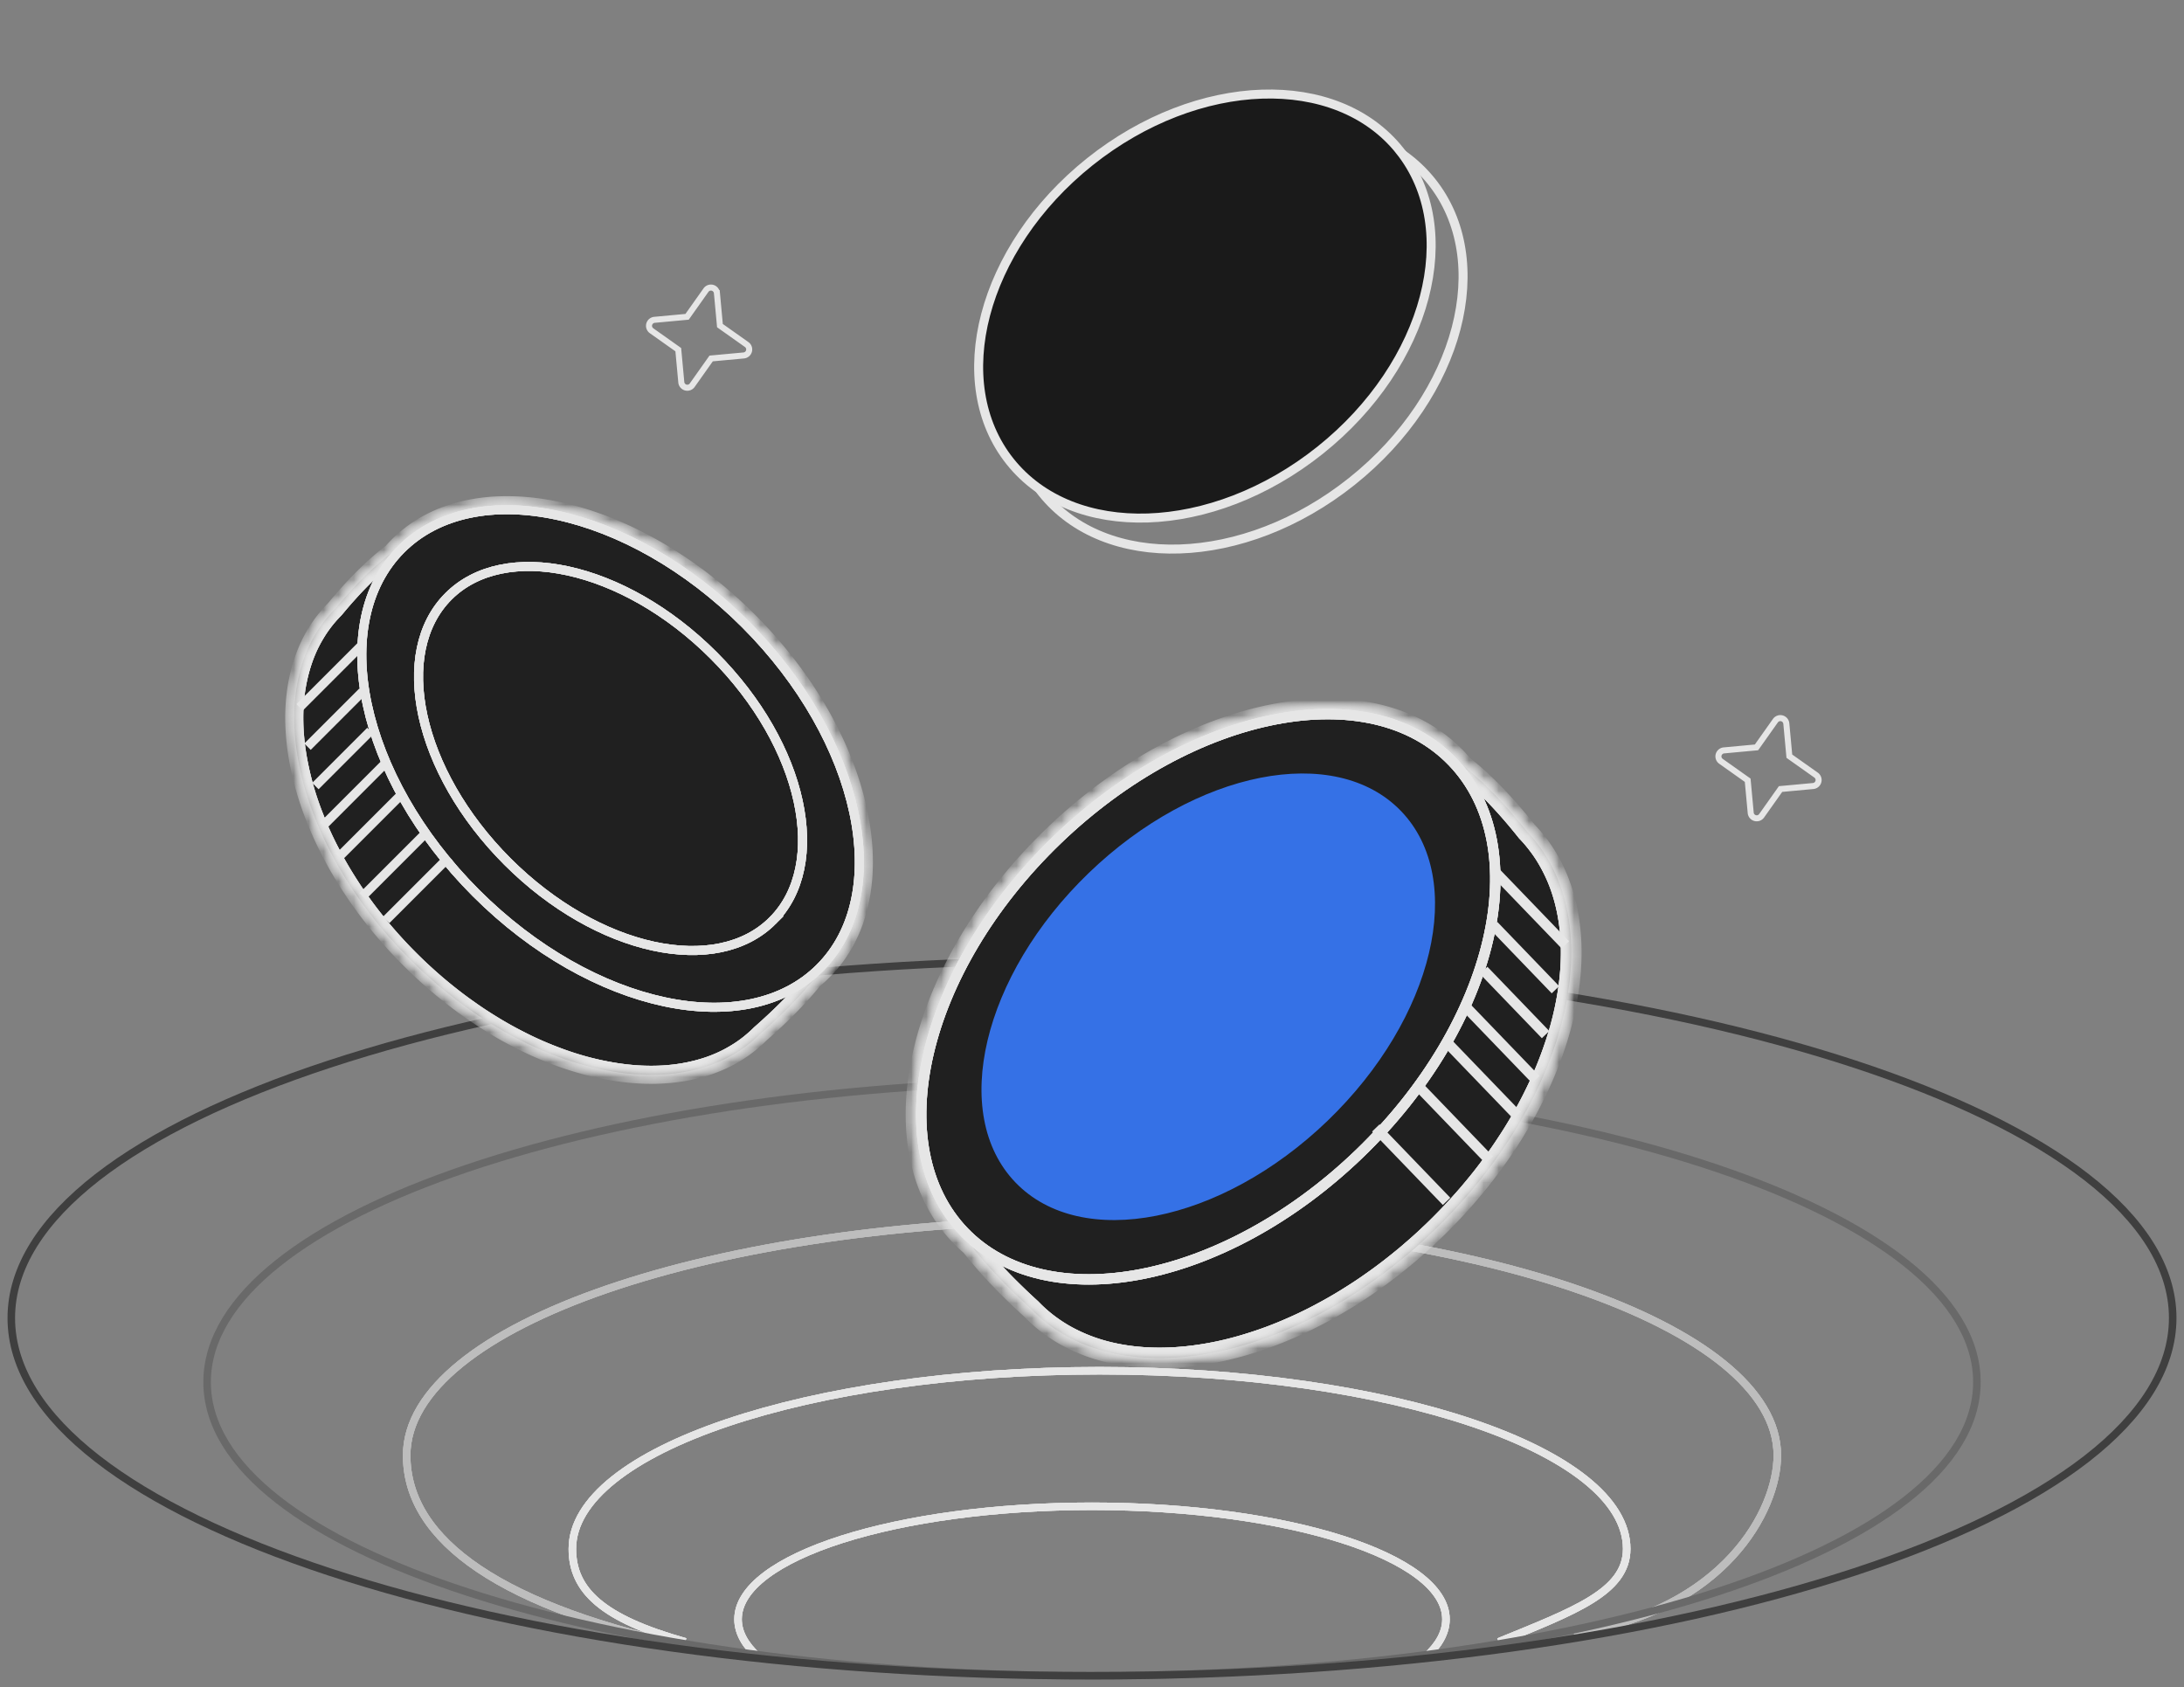 <svg width="145" height="112" fill="none" xmlns="http://www.w3.org/2000/svg" viewBox="0 0 145 112"><rect x="0" y="0" width="145" height="112" fill="#808080" stroke="none"/><g opacity=".8"><path d="M50.337 110c-.866-.782-1.337-1.623-1.337-2.5 0-4.142 10.521-7.5 23.5-7.5s23.5 3.358 23.5 7.5c0 .877-.471 1.718-1.337 2.5" stroke="#fff" stroke-width=".5"/><path d="M50.337 110c-.866-.782-1.337-1.623-1.337-2.5 0-4.142 10.521-7.5 23.5-7.5s23.5 3.358 23.5 7.5c0 .877-.471 1.718-1.337 2.5" stroke="#fff" stroke-width=".5"/><path d="M50.337 110c-.866-.782-1.337-1.623-1.337-2.5 0-4.142 10.521-7.5 23.5-7.5s23.5 3.358 23.5 7.5c0 .877-.471 1.718-1.337 2.5" stroke="#fff" stroke-width=".5"/><path d="M45.5 109c-5.5-1.543-7.5-3.409-7.5-6.171C38 96.296 53.67 91 73 91s35 5.296 35 11.829c0 2.859-3.502 4.126-8.5 6.171" stroke="#fff" stroke-width=".5"/><path d="M45.5 109c-5.5-1.543-7.5-3.409-7.5-6.171C38 96.296 53.67 91 73 91s35 5.296 35 11.829c0 2.859-3.502 4.126-8.5 6.171" stroke="#fff" stroke-width=".5"/><path d="M45.5 109c-5.5-1.543-7.5-3.409-7.5-6.171C38 96.296 53.67 91 73 91s35 5.296 35 11.829c0 2.859-3.502 4.126-8.5 6.171" stroke="#fff" stroke-width=".5"/><g opacity=".6" stroke="#fff" stroke-width=".5"><path d="M46.5 109.5C33.315 106.764 27 102.296 27 96.621 27 87.994 47.371 81 72.5 81S118 87.994 118 96.621c0 3.645-3.5 10.287-13.5 11.825"/><path d="M46.5 109.5C33.315 106.764 27 102.296 27 96.621 27 87.994 47.371 81 72.5 81S118 87.994 118 96.621c0 3.645-3.5 10.287-13.5 11.825"/><path d="M46.5 109.5C33.315 106.764 27 102.296 27 96.621 27 87.994 47.371 81 72.5 81S118 87.994 118 96.621c0 3.645-3.5 10.287-13.5 11.825"/></g><path d="M72.5 111.25c16.173 0 30.825-2.086 41.443-5.545 5.308-1.728 9.622-3.804 12.614-6.145 2.99-2.34 4.693-4.97 4.693-7.807 0-2.835-1.702-5.498-4.691-7.884-2.992-2.388-7.305-4.528-12.613-6.32-10.619-3.586-25.272-5.799-41.446-5.799s-30.827 2.213-41.446 5.799c-5.308 1.792-9.621 3.932-12.613 6.32-2.989 2.386-4.691 5.049-4.691 7.884 0 2.837 1.703 5.468 4.693 7.807 2.992 2.341 7.306 4.417 12.614 6.145 10.618 3.459 25.27 5.545 41.443 5.545Z" stroke="#636363" stroke-width=".5"/><path d="M95.047 12.055c2.09 2.618 2.573 6.144 1.625 9.753-.947 3.608-3.323 7.28-6.913 10.146-3.59 2.866-7.698 4.368-11.427 4.492-3.73.125-7.06-1.128-9.15-3.746-2.09-2.619-2.573-6.144-1.625-9.753.948-3.608 3.323-7.28 6.914-10.146 3.59-2.866 7.697-4.368 11.426-4.493 3.73-.124 7.06 1.129 9.15 3.747Z" stroke="#fff" stroke-width=".597"/><path d="M92.928 9.996c2.09 2.619 2.573 6.144 1.626 9.753-.948 3.609-3.324 7.28-6.914 10.146-3.59 2.866-7.698 4.369-11.427 4.493-3.729.124-7.06-1.128-9.15-3.747-2.09-2.618-2.572-6.143-1.624-9.752.947-3.61 3.323-7.28 6.913-10.147 3.59-2.865 7.698-4.368 11.427-4.492 3.729-.124 7.06 1.128 9.15 3.746Z" fill="#000" stroke="#fff" stroke-width=".597"/><path d="M72.5 111.25c19.763 0 37.666-2.633 50.636-6.895 6.484-2.132 11.749-4.675 15.399-7.51 3.646-2.834 5.715-5.99 5.715-9.345 0-3.356-2.069-6.511-5.715-9.345-3.65-2.835-8.915-5.379-15.399-7.51-12.97-4.263-30.873-6.895-50.636-6.895s-37.666 2.632-50.636 6.895c-6.484 2.132-11.75 4.675-15.399 7.51C2.82 80.99.75 84.145.75 87.5c0 3.356 2.07 6.511 5.715 9.345 3.65 2.835 8.915 5.378 15.399 7.51 12.97 4.262 30.873 6.895 50.636 6.895Z" stroke="#2E2E2E" stroke-width=".5"/><path d="M118.598 48.038a.4.4 0 0 0-.725-.194l-1.256 1.773-2.164.201a.4.4 0 0 0-.194.725l1.773 1.256.201 2.164a.4.4 0 0 0 .725.194l1.256-1.774 2.164-.2a.4.4 0 0 0 .194-.725l-1.774-1.256-.2-2.164ZM47.597 19.453a.4.4 0 0 0-.724-.194l-1.256 1.773-2.164.201a.4.4 0 0 0-.194.725l1.773 1.256.201 2.164a.4.4 0 0 0 .725.194l1.256-1.774 2.164-.2a.4.4 0 0 0 .194-.725l-1.774-1.256-.2-2.164Z" stroke="#fff" stroke-width=".4"/><mask id="a" fill="#fff"><path fill-rule="evenodd" clip-rule="evenodd" d="M54.01 65.043c.22-.18.433-.373.637-.577 5.05-5.051 2.828-15.463-4.965-23.256-7.793-7.793-18.205-10.016-23.256-4.965-.14.14-.273.283-.402.431-1.191.904-2.445 2.136-3.779 3.75-5.051 5.051-2.828 15.463 4.965 23.256 7.793 7.793 18.205 10.016 23.256 4.965 1.468-1.288 2.636-2.485 3.543-3.604Z"/></mask><path fill-rule="evenodd" clip-rule="evenodd" d="M54.01 65.043c.22-.18.433-.373.637-.577 5.05-5.051 2.828-15.463-4.965-23.256-7.793-7.793-18.205-10.016-23.256-4.965-.14.14-.273.283-.402.431-1.191.904-2.445 2.136-3.779 3.75-5.051 5.051-2.828 15.463 4.965 23.256 7.793 7.793 18.205 10.016 23.256 4.965 1.468-1.288 2.636-2.485 3.543-3.604Z" fill="#080808"/><path d="m54.01 65.043-.38-.465-.048.039-.04.048.467.378ZM26.023 36.676l.363.478.049-.037.04-.047-.452-.394Zm-3.779 3.75.424.424.02-.02.019-.022-.463-.382Zm28.22 28.22-.395-.45-.015.013-.014.014.425.424Zm3.758-4.604c-.19.19-.388.368-.593.536l.759.93a9.12 9.12 0 0 0 .682-.618l-.848-.848Zm-4.965-22.408c3.827 3.827 6.265 8.278 7.136 12.358.873 4.086.163 7.716-2.171 10.05l.848.848c2.717-2.717 3.421-6.818 2.497-11.149-.926-4.337-3.495-8.99-7.462-12.955l-.848.848ZM26.85 36.67c2.334-2.333 5.964-3.043 10.05-2.171 4.08.87 8.531 3.31 12.358 7.136l.848-.848c-3.966-3.967-8.617-6.536-12.955-7.462-4.33-.924-8.432-.22-11.15 2.497l.85.849Zm-.373.401c.119-.137.244-.27.373-.4l-.848-.849c-.15.15-.293.303-.43.461l.905.788Zm-3.77 3.738c1.313-1.589 2.535-2.785 3.68-3.654l-.726-.956c-1.237.939-2.524 2.206-3.879 3.846l.926.764Zm4.927 22.45c-3.827-3.827-6.265-8.278-7.136-12.357-.873-4.087-.163-7.717 2.171-10.05l-.848-.85c-2.717 2.718-3.421 6.82-2.497 11.15.926 4.338 3.495 8.99 7.461 12.955l.849-.848Zm22.407 4.965c-2.333 2.334-5.963 3.044-10.05 2.171-4.08-.87-8.53-3.31-12.357-7.136l-.849.848c3.967 3.967 8.618 6.536 12.956 7.462 4.33.924 8.432.22 11.15-2.497l-.85-.848Zm3.502-3.558c-.88 1.087-2.024 2.26-3.473 3.531l.792.902c1.486-1.305 2.68-2.525 3.613-3.678l-.932-.755Z" fill="#fff" mask="url(#a)"/><path d="m54.01 65.043-.38-.465-.048.039-.04.048.467.378ZM26.023 36.676l.363.478.049-.037.04-.047-.452-.394Zm-3.779 3.75.424.424.02-.02.019-.022-.463-.382Zm28.22 28.22-.395-.45-.015.013-.014.014.425.424Zm3.758-4.604c-.19.19-.388.368-.593.536l.759.93a9.12 9.12 0 0 0 .682-.618l-.848-.848Zm-4.965-22.408c3.827 3.827 6.265 8.278 7.136 12.358.873 4.086.163 7.716-2.171 10.05l.848.848c2.717-2.717 3.421-6.818 2.497-11.149-.926-4.337-3.495-8.99-7.462-12.955l-.848.848ZM26.85 36.67c2.334-2.333 5.964-3.043 10.05-2.171 4.08.87 8.531 3.31 12.358 7.136l.848-.848c-3.966-3.967-8.617-6.536-12.955-7.462-4.33-.924-8.432-.22-11.15 2.497l.85.849Zm-.373.401c.119-.137.244-.27.373-.4l-.848-.849c-.15.15-.293.303-.43.461l.905.788Zm-3.77 3.738c1.313-1.589 2.535-2.785 3.68-3.654l-.726-.956c-1.237.939-2.524 2.206-3.879 3.846l.926.764Zm4.927 22.45c-3.827-3.827-6.265-8.278-7.136-12.357-.873-4.087-.163-7.717 2.171-10.05l-.848-.85c-2.717 2.718-3.421 6.82-2.497 11.15.926 4.338 3.495 8.99 7.461 12.955l.849-.848Zm22.407 4.965c-2.333 2.334-5.963 3.044-10.05 2.171-4.08-.87-8.53-3.31-12.357-7.136l-.849.848c3.967 3.967 8.618 6.536 12.956 7.462 4.33.924 8.432.22 11.15-2.497l-.85-.848Zm3.502-3.558c-.88 1.087-2.024 2.26-3.473 3.531l.792.902c1.486-1.305 2.68-2.525 3.613-3.678l-.932-.755Z" fill="#fff" mask="url(#a)"/><path d="m54.01 65.043-.38-.465-.048.039-.04.048.467.378ZM26.023 36.676l.363.478.049-.037.04-.047-.452-.394Zm-3.779 3.75.424.424.02-.02.019-.022-.463-.382Zm28.22 28.22-.395-.45-.015.013-.014.014.425.424Zm3.758-4.604c-.19.19-.388.368-.593.536l.759.93a9.12 9.12 0 0 0 .682-.618l-.848-.848Zm-4.965-22.408c3.827 3.827 6.265 8.278 7.136 12.358.873 4.086.163 7.716-2.171 10.05l.848.848c2.717-2.717 3.421-6.818 2.497-11.149-.926-4.337-3.495-8.99-7.462-12.955l-.848.848ZM26.85 36.67c2.334-2.333 5.964-3.043 10.05-2.171 4.08.87 8.531 3.31 12.358 7.136l.848-.848c-3.966-3.967-8.617-6.536-12.955-7.462-4.33-.924-8.432-.22-11.15 2.497l.85.849Zm-.373.401c.119-.137.244-.27.373-.4l-.848-.849c-.15.15-.293.303-.43.461l.905.788Zm-3.77 3.738c1.313-1.589 2.535-2.785 3.68-3.654l-.726-.956c-1.237.939-2.524 2.206-3.879 3.846l.926.764Zm4.927 22.45c-3.827-3.827-6.265-8.278-7.136-12.357-.873-4.087-.163-7.717 2.171-10.05l-.848-.85c-2.717 2.718-3.421 6.82-2.497 11.15.926 4.338 3.495 8.99 7.461 12.955l.849-.848Zm22.407 4.965c-2.333 2.334-5.963 3.044-10.05 2.171-4.08-.87-8.53-3.31-12.357-7.136l-.849.848c3.967 3.967 8.618 6.536 12.956 7.462 4.33.924 8.432.22 11.15-2.497l-.85-.848Zm3.502-3.558c-.88 1.087-2.024 2.26-3.473 3.531l.792.902c1.486-1.305 2.68-2.525 3.613-3.678l-.932-.755Z" fill="#fff" mask="url(#a)"/><path d="M54.435 64.254c-2.43 2.43-6.178 3.138-10.325 2.253-4.144-.885-8.645-3.356-12.507-7.218-3.862-3.861-6.333-8.363-7.218-12.507-.885-4.147-.176-7.895 2.253-10.325 2.43-2.43 6.178-3.138 10.325-2.252 4.144.884 8.645 3.355 12.507 7.217 3.862 3.862 6.333 8.363 7.218 12.507.885 4.147.176 7.895-2.253 10.325Z" fill="#080808"/><path d="M54.435 64.254c-2.43 2.43-6.178 3.138-10.325 2.253-4.144-.885-8.645-3.356-12.507-7.218-3.862-3.861-6.333-8.363-7.218-12.507-.885-4.147-.176-7.895 2.253-10.325 2.43-2.43 6.178-3.138 10.325-2.252 4.144.884 8.645 3.355 12.507 7.217 3.862 3.862 6.333 8.363 7.218 12.507.885 4.147.176 7.895-2.253 10.325Z" stroke="#fff" stroke-width=".6"/><path d="M54.435 64.254c-2.43 2.43-6.178 3.138-10.325 2.253-4.144-.885-8.645-3.356-12.507-7.218-3.862-3.861-6.333-8.363-7.218-12.507-.885-4.147-.176-7.895 2.253-10.325 2.43-2.43 6.178-3.138 10.325-2.252 4.144.884 8.645 3.355 12.507 7.217 3.862 3.862 6.333 8.363 7.218 12.507.885 4.147.176 7.895-2.253 10.325Z" stroke="#fff" stroke-width=".6"/><path d="M54.435 64.254c-2.43 2.43-6.178 3.138-10.325 2.253-4.144-.885-8.645-3.356-12.507-7.218-3.862-3.861-6.333-8.363-7.218-12.507-.885-4.147-.176-7.895 2.253-10.325 2.43-2.43 6.178-3.138 10.325-2.252 4.144.884 8.645 3.355 12.507 7.217 3.862 3.862 6.333 8.363 7.218 12.507.885 4.147.176 7.895-2.253 10.325Z" stroke="#fff" stroke-width=".6"/><path d="M51.299 61.118c-1.852 1.852-4.725 2.39-7.928 1.694-3.198-.696-6.682-2.617-9.678-5.613-2.996-2.996-4.917-6.48-5.613-9.679-.696-3.202-.158-6.075 1.694-7.927 1.851-1.852 4.725-2.39 7.927-1.693 3.199.695 6.682 2.617 9.678 5.613 2.996 2.996 4.918 6.48 5.613 9.678.696 3.202.159 6.076-1.693 7.927Z" fill="#080808"/><path d="M51.299 61.118c-1.852 1.852-4.725 2.39-7.928 1.694-3.198-.696-6.682-2.617-9.678-5.613-2.996-2.996-4.917-6.48-5.613-9.679-.696-3.202-.158-6.075 1.694-7.927 1.851-1.852 4.725-2.39 7.927-1.693 3.199.695 6.682 2.617 9.678 5.613 2.996 2.996 4.918 6.48 5.613 9.678.696 3.202.159 6.076-1.693 7.927Z" stroke="#fff" stroke-width=".6"/><path d="M51.299 61.118c-1.852 1.852-4.725 2.39-7.928 1.694-3.198-.696-6.682-2.617-9.678-5.613-2.996-2.996-4.917-6.48-5.613-9.679-.696-3.202-.158-6.075 1.694-7.927 1.851-1.852 4.725-2.39 7.927-1.693 3.199.695 6.682 2.617 9.678 5.613 2.996 2.996 4.918 6.48 5.613 9.678.696 3.202.159 6.076-1.693 7.927Z" stroke="#fff" stroke-width=".6"/><path d="M51.299 61.118c-1.852 1.852-4.725 2.39-7.928 1.694-3.198-.696-6.682-2.617-9.678-5.613-2.996-2.996-4.917-6.48-5.613-9.679-.696-3.202-.158-6.075 1.694-7.927 1.851-1.852 4.725-2.39 7.927-1.693 3.199.695 6.682 2.617 9.678 5.613 2.996 2.996 4.918 6.48 5.613 9.678.696 3.202.159 6.076-1.693 7.927ZM24.074 45.914l-3.658 3.658m3.658-6.794-4.18 4.18m4.703 1.568-3.658 3.659m4.703-1.568-4.18 4.181m5.225-2.09-4.18 4.18m5.748-1.568-4.18 4.181m5.748-2.613-4.18 4.181" stroke="#fff" stroke-width=".6"/><mask id="b" fill="#fff"><path fill-rule="evenodd" clip-rule="evenodd" d="M64.481 82.7a9.783 9.783 0 0 1-.718-.674c-5.674-5.89-2.907-17.763 6.18-26.517 9.089-8.755 21.056-11.077 26.73-5.186.157.162.307.33.45.5 1.345 1.061 2.755 2.498 4.247 4.375 5.674 5.89 2.907 17.763-6.18 26.517-9.089 8.755-21.056 11.077-26.73 5.186-1.653-1.506-2.965-2.9-3.979-4.201Z"/></mask><path fill-rule="evenodd" clip-rule="evenodd" d="M64.481 82.7a9.783 9.783 0 0 1-.718-.674c-5.674-5.89-2.907-17.763 6.18-26.517 9.089-8.755 21.056-11.077 26.73-5.186.157.162.307.33.45.5 1.345 1.061 2.755 2.498 4.247 4.375 5.674 5.89 2.907 17.763-6.18 26.517-9.089 8.755-21.056 11.077-26.73 5.186-1.653-1.506-2.965-2.9-3.979-4.201Z" fill="#080808"/><path d="m64.481 82.7.444-.524.055.046.043.056-.542.422Zm32.643-31.876-.426.54-.055-.044-.046-.055.527-.441Zm4.246 4.374-.495.477-.022-.024-.021-.025.538-.428ZM68.46 86.901l.463-.507.016.015.016.016-.495.476Zm-4.202-5.352c.213.222.436.43.667.627l-.888 1.048a10.469 10.469 0 0 1-.769-.722l.99-.953Zm6.162-25.545c-4.462 4.299-7.35 9.342-8.434 13.993-1.086 4.66-.35 8.83 2.272 11.552l-.99.953c-3.052-3.168-3.77-7.879-2.62-12.816 1.153-4.946 4.194-10.216 8.82-14.672l.952.99Zm25.758-5.205c-2.622-2.721-6.762-3.612-11.459-2.7-4.688.91-9.836 3.606-14.299 7.905l-.953-.99c4.625-4.455 10.005-7.297 14.99-8.264 4.978-.966 9.658-.072 12.71 3.096l-.989.953Zm.42.466a8.997 8.997 0 0 0-.42-.466l.99-.953c.167.174.328.353.482.537l-1.053.882Zm4.234 4.36c-1.468-1.847-2.841-3.242-4.134-4.262l.851-1.078c1.396 1.1 2.843 2.58 4.359 4.486l-1.076.855Zm-6.12 25.595c4.463-4.299 7.35-9.342 8.434-13.993 1.087-4.66.351-8.83-2.271-11.552l.99-.953c3.052 3.168 3.771 7.879 2.62 12.817-1.153 4.945-4.194 10.215-8.82 14.67l-.952-.989Zm-25.757 5.205c2.621 2.721 6.762 3.612 11.459 2.7 4.688-.91 9.836-3.606 14.299-7.905l.953.99c-4.625 4.456-10.005 7.297-14.99 8.265-4.978.965-9.658.072-12.71-3.097l.989-.953Zm-3.932-4.147c.984 1.263 2.268 2.629 3.9 4.115l-.926 1.016c-1.674-1.525-3.014-2.948-4.058-4.287l1.084-.844Z" fill="#fff" mask="url(#b)"/><path d="m64.481 82.7.444-.524.055.046.043.056-.542.422Zm32.643-31.876-.426.54-.055-.044-.046-.055.527-.441Zm4.246 4.374-.495.477-.022-.024-.021-.025.538-.428ZM68.46 86.901l.463-.507.016.015.016.016-.495.476Zm-4.202-5.352c.213.222.436.43.667.627l-.888 1.048a10.469 10.469 0 0 1-.769-.722l.99-.953Zm6.162-25.545c-4.462 4.299-7.35 9.342-8.434 13.993-1.086 4.66-.35 8.83 2.272 11.552l-.99.953c-3.052-3.168-3.77-7.879-2.62-12.816 1.153-4.946 4.194-10.216 8.82-14.672l.952.99Zm25.758-5.205c-2.622-2.721-6.762-3.612-11.459-2.7-4.688.91-9.836 3.606-14.299 7.905l-.953-.99c4.625-4.455 10.005-7.297 14.99-8.264 4.978-.966 9.658-.072 12.71 3.096l-.989.953Zm.42.466a8.997 8.997 0 0 0-.42-.466l.99-.953c.167.174.328.353.482.537l-1.053.882Zm4.234 4.36c-1.468-1.847-2.841-3.242-4.134-4.262l.851-1.078c1.396 1.1 2.843 2.58 4.359 4.486l-1.076.855Zm-6.12 25.595c4.463-4.299 7.35-9.342 8.434-13.993 1.087-4.66.351-8.83-2.271-11.552l.99-.953c3.052 3.168 3.771 7.879 2.62 12.817-1.153 4.945-4.194 10.215-8.82 14.67l-.952-.989Zm-25.757 5.205c2.621 2.721 6.762 3.612 11.459 2.7 4.688-.91 9.836-3.606 14.299-7.905l.953.99c-4.625 4.456-10.005 7.297-14.99 8.265-4.978.965-9.658.072-12.71-3.097l.989-.953Zm-3.932-4.147c.984 1.263 2.268 2.629 3.9 4.115l-.926 1.016c-1.674-1.525-3.014-2.948-4.058-4.287l1.084-.844Z" fill="#fff" mask="url(#b)"/><path d="m64.481 82.7.444-.524.055.046.043.056-.542.422Zm32.643-31.876-.426.54-.055-.044-.046-.055.527-.441Zm4.246 4.374-.495.477-.022-.024-.021-.025.538-.428ZM68.46 86.901l.463-.507.016.015.016.016-.495.476Zm-4.202-5.352c.213.222.436.43.667.627l-.888 1.048a10.469 10.469 0 0 1-.769-.722l.99-.953Zm6.162-25.545c-4.462 4.299-7.35 9.342-8.434 13.993-1.086 4.66-.35 8.83 2.272 11.552l-.99.953c-3.052-3.168-3.77-7.879-2.62-12.816 1.153-4.946 4.194-10.216 8.82-14.672l.952.99Zm25.758-5.205c-2.622-2.721-6.762-3.612-11.459-2.7-4.688.91-9.836 3.606-14.299 7.905l-.953-.99c4.625-4.455 10.005-7.297 14.99-8.264 4.978-.966 9.658-.072 12.71 3.096l-.989.953Zm.42.466a8.997 8.997 0 0 0-.42-.466l.99-.953c.167.174.328.353.482.537l-1.053.882Zm4.234 4.36c-1.468-1.847-2.841-3.242-4.134-4.262l.851-1.078c1.396 1.1 2.843 2.58 4.359 4.486l-1.076.855Zm-6.12 25.595c4.463-4.299 7.35-9.342 8.434-13.993 1.087-4.66.351-8.83-2.271-11.552l.99-.953c3.052 3.168 3.771 7.879 2.62 12.817-1.153 4.945-4.194 10.215-8.82 14.67l-.952-.989Zm-25.757 5.205c2.621 2.721 6.762 3.612 11.459 2.7 4.688-.91 9.836-3.606 14.299-7.905l.953.99c-4.625 4.456-10.005 7.297-14.99 8.265-4.978.965-9.658.072-12.71-3.097l.989-.953Zm-3.932-4.147c.984 1.263 2.268 2.629 3.9 4.115l-.926 1.016c-1.674-1.525-3.014-2.948-4.058-4.287l1.084-.844Z" fill="#fff" mask="url(#b)"/><path d="M64.01 81.787c2.73 2.834 7.005 3.725 11.772 2.8 4.763-.924 9.969-3.657 14.472-7.995s7.428-9.438 8.53-14.163c1.102-4.729.371-9.035-2.358-11.868-2.73-2.834-7.005-3.725-11.772-2.8-4.763.924-9.969 3.657-14.472 7.995s-7.429 9.438-8.53 14.163c-1.102 4.73-.371 9.035 2.358 11.868Z" fill="#080808"/><path d="M64.01 81.787c2.73 2.834 7.005 3.725 11.772 2.8 4.763-.924 9.969-3.657 14.472-7.995s7.428-9.438 8.53-14.163c1.102-4.729.371-9.035-2.358-11.868-2.73-2.834-7.005-3.725-11.772-2.8-4.763.924-9.969 3.657-14.472 7.995s-7.429 9.438-8.53 14.163c-1.102 4.73-.371 9.035 2.358 11.868Z" stroke="#fff" stroke-width=".687"/><path d="M64.01 81.787c2.73 2.834 7.005 3.725 11.772 2.8 4.763-.924 9.969-3.657 14.472-7.995s7.428-9.438 8.53-14.163c1.102-4.729.371-9.035-2.358-11.868-2.73-2.834-7.005-3.725-11.772-2.8-4.763.924-9.969 3.657-14.472 7.995s-7.429 9.438-8.53 14.163c-1.102 4.73-.371 9.035 2.358 11.868Z" stroke="#fff" stroke-width=".687"/><path d="M64.01 81.787c2.73 2.834 7.005 3.725 11.772 2.8 4.763-.924 9.969-3.657 14.472-7.995s7.428-9.438 8.53-14.163c1.102-4.729.371-9.035-2.358-11.868-2.73-2.834-7.005-3.725-11.772-2.8-4.763.924-9.969 3.657-14.472 7.995s-7.429 9.438-8.53 14.163c-1.102 4.73-.371 9.035 2.358 11.868Z" stroke="#fff" stroke-width=".687"/><ellipse cx="17.771" cy="11.424" rx="17.771" ry="11.424" transform="scale(-1 1) rotate(43.93 -99.1 -82.681)" fill="#226DFF"/><path d="m99.16 61.44 4.109 4.267m-4.043-7.855 4.697 4.875m-5.419 1.693 4.11 4.267m-5.351-1.895 4.697 4.876m-5.938-2.505 4.697 4.875m-6.548-1.918 4.697 4.876m-7.525-2.114 4.697 4.875" stroke="#fff" stroke-width=".687"/></g></svg>
